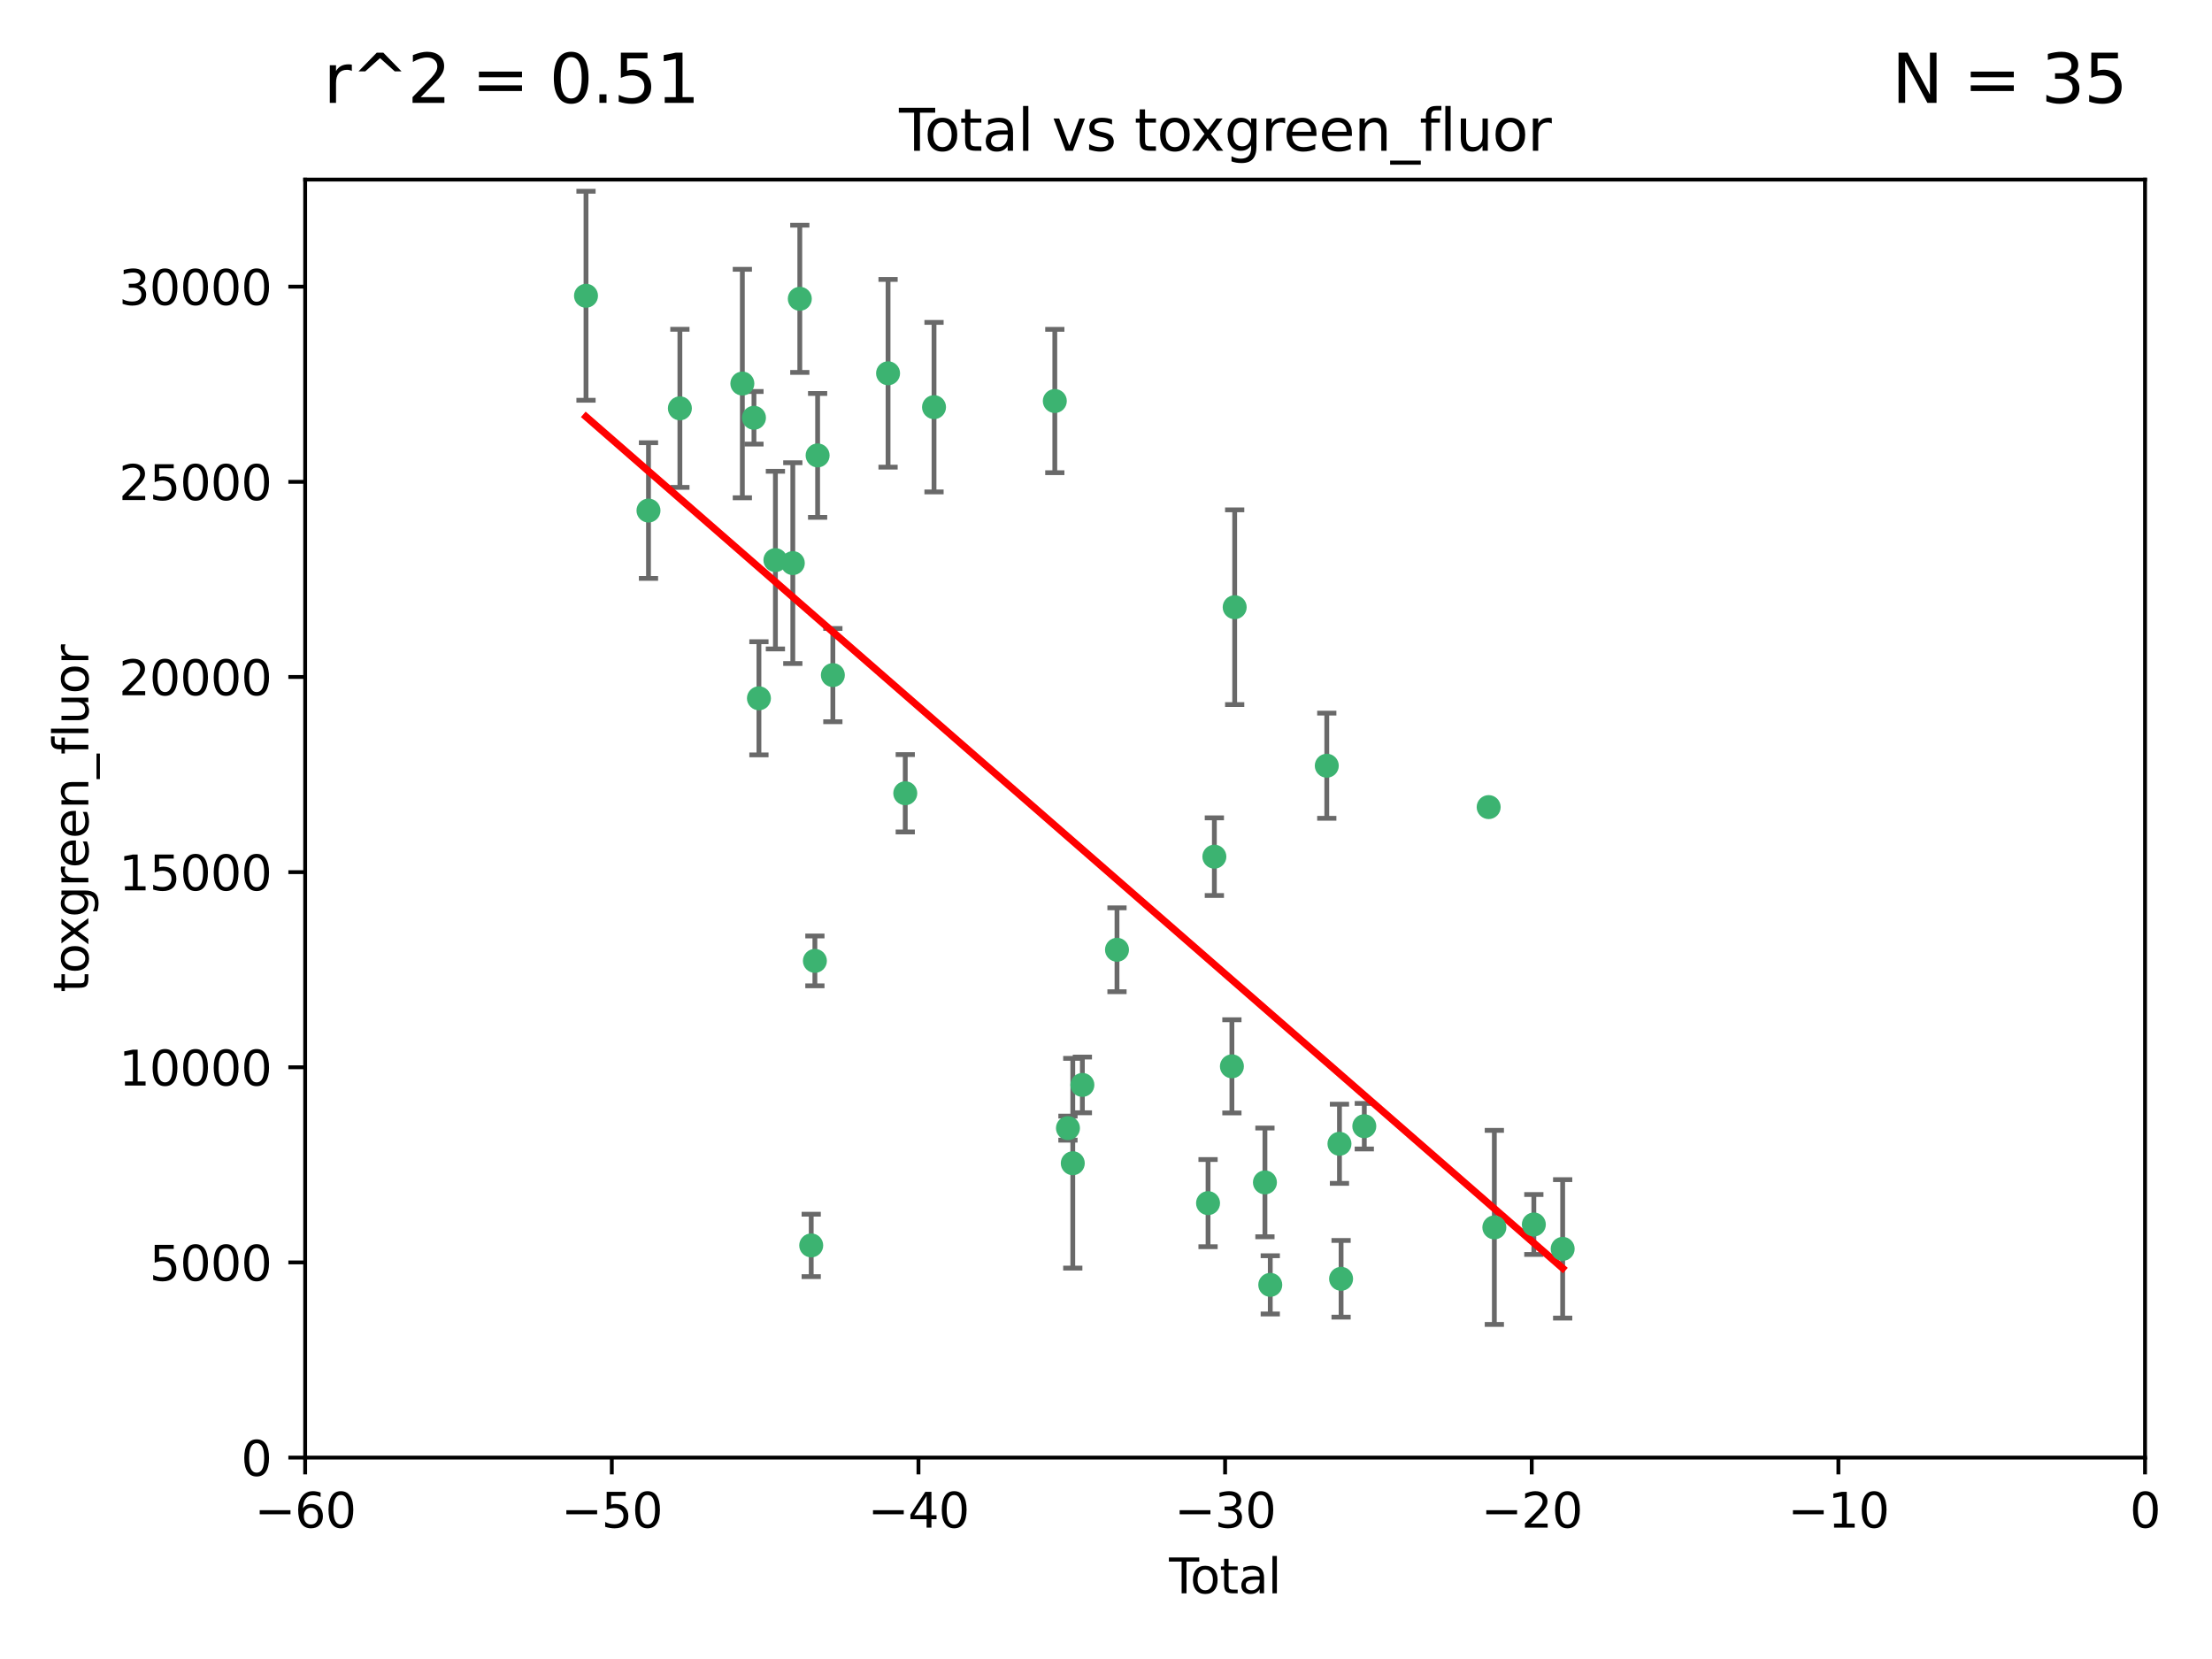 <?xml version="1.0" encoding="utf-8" standalone="no"?>
<!DOCTYPE svg PUBLIC "-//W3C//DTD SVG 1.1//EN"
  "http://www.w3.org/Graphics/SVG/1.1/DTD/svg11.dtd">
<svg xmlns:xlink="http://www.w3.org/1999/xlink" width="460.8pt" height="345.6pt" viewBox="0 0 460.8 345.6" xmlns="http://www.w3.org/2000/svg" version="1.1">
 <defs>
  <style type="text/css">*{stroke-linejoin: round; stroke-linecap: butt}</style>
 </defs>
 <g id="figure_1">
  <g id="patch_1">
   <path d="M 0 345.6 
L 460.8 345.6 
L 460.8 0 
L 0 0 
z
" style="fill: #ffffff"/>
  </g>
  <g id="axes_1">
   <g id="patch_2">
    <path d="M 63.571 303.64 
L 446.85 303.64 
L 446.85 37.411 
L 63.571 37.411 
z
" style="fill: #ffffff"/>
   </g>
   <g id="PathCollection_1">
    <defs>
     <path id="ma3a0c978ba" d="M 0 1.118 
C 0.297 1.118 0.581 1 0.791 0.791 
C 1 0.581 1.118 0.297 1.118 0 
C 1.118 -0.297 1 -0.581 0.791 -0.791 
C 0.581 -1 0.297 -1.118 0 -1.118 
C -0.297 -1.118 -0.581 -1 -0.791 -0.791 
C -1 -0.581 -1.118 -0.297 -1.118 0 
C -1.118 0.297 -1 0.581 -0.791 0.791 
C -0.581 1 -0.297 1.118 0 1.118 
z
" style="stroke: #3cb371"/>
    </defs>
    <g clip-path="url(#p453b2a6f4a)">
     <use xlink:href="#ma3a0c978ba" x="122.075" y="61.614" style="fill: #3cb371; stroke: #3cb371"/>
     <use xlink:href="#ma3a0c978ba" x="135.093" y="106.358" style="fill: #3cb371; stroke: #3cb371"/>
     <use xlink:href="#ma3a0c978ba" x="141.633" y="85.062" style="fill: #3cb371; stroke: #3cb371"/>
     <use xlink:href="#ma3a0c978ba" x="154.646" y="79.9" style="fill: #3cb371; stroke: #3cb371"/>
     <use xlink:href="#ma3a0c978ba" x="157.063" y="87.031" style="fill: #3cb371; stroke: #3cb371"/>
     <use xlink:href="#ma3a0c978ba" x="158.1" y="145.468" style="fill: #3cb371; stroke: #3cb371"/>
     <use xlink:href="#ma3a0c978ba" x="161.532" y="116.682" style="fill: #3cb371; stroke: #3cb371"/>
     <use xlink:href="#ma3a0c978ba" x="165.156" y="117.306" style="fill: #3cb371; stroke: #3cb371"/>
     <use xlink:href="#ma3a0c978ba" x="166.614" y="62.244" style="fill: #3cb371; stroke: #3cb371"/>
     <use xlink:href="#ma3a0c978ba" x="168.991" y="259.442" style="fill: #3cb371; stroke: #3cb371"/>
     <use xlink:href="#ma3a0c978ba" x="169.757" y="200.168" style="fill: #3cb371; stroke: #3cb371"/>
     <use xlink:href="#ma3a0c978ba" x="170.325" y="94.872" style="fill: #3cb371; stroke: #3cb371"/>
     <use xlink:href="#ma3a0c978ba" x="173.5" y="140.634" style="fill: #3cb371; stroke: #3cb371"/>
     <use xlink:href="#ma3a0c978ba" x="185" y="77.763" style="fill: #3cb371; stroke: #3cb371"/>
     <use xlink:href="#ma3a0c978ba" x="188.583" y="165.251" style="fill: #3cb371; stroke: #3cb371"/>
     <use xlink:href="#ma3a0c978ba" x="194.574" y="84.817" style="fill: #3cb371; stroke: #3cb371"/>
     <use xlink:href="#ma3a0c978ba" x="219.736" y="83.54" style="fill: #3cb371; stroke: #3cb371"/>
     <use xlink:href="#ma3a0c978ba" x="222.475" y="235.012" style="fill: #3cb371; stroke: #3cb371"/>
     <use xlink:href="#ma3a0c978ba" x="223.48" y="242.324" style="fill: #3cb371; stroke: #3cb371"/>
     <use xlink:href="#ma3a0c978ba" x="225.479" y="226.007" style="fill: #3cb371; stroke: #3cb371"/>
     <use xlink:href="#ma3a0c978ba" x="232.69" y="197.854" style="fill: #3cb371; stroke: #3cb371"/>
     <use xlink:href="#ma3a0c978ba" x="251.658" y="250.635" style="fill: #3cb371; stroke: #3cb371"/>
     <use xlink:href="#ma3a0c978ba" x="252.974" y="178.461" style="fill: #3cb371; stroke: #3cb371"/>
     <use xlink:href="#ma3a0c978ba" x="256.629" y="222.137" style="fill: #3cb371; stroke: #3cb371"/>
     <use xlink:href="#ma3a0c978ba" x="257.207" y="126.494" style="fill: #3cb371; stroke: #3cb371"/>
     <use xlink:href="#ma3a0c978ba" x="263.509" y="246.318" style="fill: #3cb371; stroke: #3cb371"/>
     <use xlink:href="#ma3a0c978ba" x="264.621" y="267.658" style="fill: #3cb371; stroke: #3cb371"/>
     <use xlink:href="#ma3a0c978ba" x="276.393" y="159.514" style="fill: #3cb371; stroke: #3cb371"/>
     <use xlink:href="#ma3a0c978ba" x="279.035" y="238.271" style="fill: #3cb371; stroke: #3cb371"/>
     <use xlink:href="#ma3a0c978ba" x="279.372" y="266.399" style="fill: #3cb371; stroke: #3cb371"/>
     <use xlink:href="#ma3a0c978ba" x="284.209" y="234.61" style="fill: #3cb371; stroke: #3cb371"/>
     <use xlink:href="#ma3a0c978ba" x="310.117" y="168.134" style="fill: #3cb371; stroke: #3cb371"/>
     <use xlink:href="#ma3a0c978ba" x="311.3" y="255.69" style="fill: #3cb371; stroke: #3cb371"/>
     <use xlink:href="#ma3a0c978ba" x="319.527" y="255.08" style="fill: #3cb371; stroke: #3cb371"/>
     <use xlink:href="#ma3a0c978ba" x="325.532" y="260.159" style="fill: #3cb371; stroke: #3cb371"/>
    </g>
   </g>
   <g id="matplotlib.axis_1">
    <g id="xtick_1">
     <g id="line2d_1">
      <defs>
       <path id="md91618e3eb" d="M 0 0 
L 0 3.5 
" style="stroke: #000000; stroke-width: 0.8"/>
      </defs>
      <g>
       <use xlink:href="#md91618e3eb" x="63.571" y="303.64" style="stroke: #000000; stroke-width: 0.8"/>
      </g>
     </g>
     <g id="text_1">
      <!-- −60 -->
      <g transform="translate(53.019 318.238)scale(0.1 -0.1)">
       <defs>
        <path id="DejaVuSans-2212" d="M 678 2272 
L 4684 2272 
L 4684 1741 
L 678 1741 
L 678 2272 
z
" transform="scale(0.016)"/>
        <path id="DejaVuSans-36" d="M 2113 2584 
Q 1688 2584 1439 2293 
Q 1191 2003 1191 1497 
Q 1191 994 1439 701 
Q 1688 409 2113 409 
Q 2538 409 2786 701 
Q 3034 994 3034 1497 
Q 3034 2003 2786 2293 
Q 2538 2584 2113 2584 
z
M 3366 4563 
L 3366 3988 
Q 3128 4100 2886 4159 
Q 2644 4219 2406 4219 
Q 1781 4219 1451 3797 
Q 1122 3375 1075 2522 
Q 1259 2794 1537 2939 
Q 1816 3084 2150 3084 
Q 2853 3084 3261 2657 
Q 3669 2231 3669 1497 
Q 3669 778 3244 343 
Q 2819 -91 2113 -91 
Q 1303 -91 875 529 
Q 447 1150 447 2328 
Q 447 3434 972 4092 
Q 1497 4750 2381 4750 
Q 2619 4750 2861 4703 
Q 3103 4656 3366 4563 
z
" transform="scale(0.016)"/>
        <path id="DejaVuSans-30" d="M 2034 4250 
Q 1547 4250 1301 3770 
Q 1056 3291 1056 2328 
Q 1056 1369 1301 889 
Q 1547 409 2034 409 
Q 2525 409 2770 889 
Q 3016 1369 3016 2328 
Q 3016 3291 2770 3770 
Q 2525 4250 2034 4250 
z
M 2034 4750 
Q 2819 4750 3233 4129 
Q 3647 3509 3647 2328 
Q 3647 1150 3233 529 
Q 2819 -91 2034 -91 
Q 1250 -91 836 529 
Q 422 1150 422 2328 
Q 422 3509 836 4129 
Q 1250 4750 2034 4750 
z
" transform="scale(0.016)"/>
       </defs>
       <use xlink:href="#DejaVuSans-2212"/>
       <use xlink:href="#DejaVuSans-36" x="83.789"/>
       <use xlink:href="#DejaVuSans-30" x="147.412"/>
      </g>
     </g>
    </g>
    <g id="xtick_2">
     <g id="line2d_2">
      <g>
       <use xlink:href="#md91618e3eb" x="127.451" y="303.64" style="stroke: #000000; stroke-width: 0.8"/>
      </g>
     </g>
     <g id="text_2">
      <!-- −50 -->
      <g transform="translate(116.899 318.238)scale(0.1 -0.1)">
       <defs>
        <path id="DejaVuSans-35" d="M 691 4666 
L 3169 4666 
L 3169 4134 
L 1269 4134 
L 1269 2991 
Q 1406 3038 1543 3061 
Q 1681 3084 1819 3084 
Q 2600 3084 3056 2656 
Q 3513 2228 3513 1497 
Q 3513 744 3044 326 
Q 2575 -91 1722 -91 
Q 1428 -91 1123 -41 
Q 819 9 494 109 
L 494 744 
Q 775 591 1075 516 
Q 1375 441 1709 441 
Q 2250 441 2565 725 
Q 2881 1009 2881 1497 
Q 2881 1984 2565 2268 
Q 2250 2553 1709 2553 
Q 1456 2553 1204 2497 
Q 953 2441 691 2322 
L 691 4666 
z
" transform="scale(0.016)"/>
       </defs>
       <use xlink:href="#DejaVuSans-2212"/>
       <use xlink:href="#DejaVuSans-35" x="83.789"/>
       <use xlink:href="#DejaVuSans-30" x="147.412"/>
      </g>
     </g>
    </g>
    <g id="xtick_3">
     <g id="line2d_3">
      <g>
       <use xlink:href="#md91618e3eb" x="191.331" y="303.64" style="stroke: #000000; stroke-width: 0.8"/>
      </g>
     </g>
     <g id="text_3">
      <!-- −40 -->
      <g transform="translate(180.778 318.238)scale(0.1 -0.1)">
       <defs>
        <path id="DejaVuSans-34" d="M 2419 4116 
L 825 1625 
L 2419 1625 
L 2419 4116 
z
M 2253 4666 
L 3047 4666 
L 3047 1625 
L 3713 1625 
L 3713 1100 
L 3047 1100 
L 3047 0 
L 2419 0 
L 2419 1100 
L 313 1100 
L 313 1709 
L 2253 4666 
z
" transform="scale(0.016)"/>
       </defs>
       <use xlink:href="#DejaVuSans-2212"/>
       <use xlink:href="#DejaVuSans-34" x="83.789"/>
       <use xlink:href="#DejaVuSans-30" x="147.412"/>
      </g>
     </g>
    </g>
    <g id="xtick_4">
     <g id="line2d_4">
      <g>
       <use xlink:href="#md91618e3eb" x="255.211" y="303.64" style="stroke: #000000; stroke-width: 0.8"/>
      </g>
     </g>
     <g id="text_4">
      <!-- −30 -->
      <g transform="translate(244.658 318.238)scale(0.1 -0.1)">
       <defs>
        <path id="DejaVuSans-33" d="M 2597 2516 
Q 3050 2419 3304 2112 
Q 3559 1806 3559 1356 
Q 3559 666 3084 287 
Q 2609 -91 1734 -91 
Q 1441 -91 1130 -33 
Q 819 25 488 141 
L 488 750 
Q 750 597 1062 519 
Q 1375 441 1716 441 
Q 2309 441 2620 675 
Q 2931 909 2931 1356 
Q 2931 1769 2642 2001 
Q 2353 2234 1838 2234 
L 1294 2234 
L 1294 2753 
L 1863 2753 
Q 2328 2753 2575 2939 
Q 2822 3125 2822 3475 
Q 2822 3834 2567 4026 
Q 2313 4219 1838 4219 
Q 1578 4219 1281 4162 
Q 984 4106 628 3988 
L 628 4550 
Q 988 4650 1302 4700 
Q 1616 4750 1894 4750 
Q 2613 4750 3031 4423 
Q 3450 4097 3450 3541 
Q 3450 3153 3228 2886 
Q 3006 2619 2597 2516 
z
" transform="scale(0.016)"/>
       </defs>
       <use xlink:href="#DejaVuSans-2212"/>
       <use xlink:href="#DejaVuSans-33" x="83.789"/>
       <use xlink:href="#DejaVuSans-30" x="147.412"/>
      </g>
     </g>
    </g>
    <g id="xtick_5">
     <g id="line2d_5">
      <g>
       <use xlink:href="#md91618e3eb" x="319.09" y="303.64" style="stroke: #000000; stroke-width: 0.8"/>
      </g>
     </g>
     <g id="text_5">
      <!-- −20 -->
      <g transform="translate(308.538 318.238)scale(0.1 -0.1)">
       <defs>
        <path id="DejaVuSans-32" d="M 1228 531 
L 3431 531 
L 3431 0 
L 469 0 
L 469 531 
Q 828 903 1448 1529 
Q 2069 2156 2228 2338 
Q 2531 2678 2651 2914 
Q 2772 3150 2772 3378 
Q 2772 3750 2511 3984 
Q 2250 4219 1831 4219 
Q 1534 4219 1204 4116 
Q 875 4013 500 3803 
L 500 4441 
Q 881 4594 1212 4672 
Q 1544 4750 1819 4750 
Q 2544 4750 2975 4387 
Q 3406 4025 3406 3419 
Q 3406 3131 3298 2873 
Q 3191 2616 2906 2266 
Q 2828 2175 2409 1742 
Q 1991 1309 1228 531 
z
" transform="scale(0.016)"/>
       </defs>
       <use xlink:href="#DejaVuSans-2212"/>
       <use xlink:href="#DejaVuSans-32" x="83.789"/>
       <use xlink:href="#DejaVuSans-30" x="147.412"/>
      </g>
     </g>
    </g>
    <g id="xtick_6">
     <g id="line2d_6">
      <g>
       <use xlink:href="#md91618e3eb" x="382.97" y="303.64" style="stroke: #000000; stroke-width: 0.8"/>
      </g>
     </g>
     <g id="text_6">
      <!-- −10 -->
      <g transform="translate(372.418 318.238)scale(0.1 -0.1)">
       <defs>
        <path id="DejaVuSans-31" d="M 794 531 
L 1825 531 
L 1825 4091 
L 703 3866 
L 703 4441 
L 1819 4666 
L 2450 4666 
L 2450 531 
L 3481 531 
L 3481 0 
L 794 0 
L 794 531 
z
" transform="scale(0.016)"/>
       </defs>
       <use xlink:href="#DejaVuSans-2212"/>
       <use xlink:href="#DejaVuSans-31" x="83.789"/>
       <use xlink:href="#DejaVuSans-30" x="147.412"/>
      </g>
     </g>
    </g>
    <g id="xtick_7">
     <g id="line2d_7">
      <g>
       <use xlink:href="#md91618e3eb" x="446.85" y="303.64" style="stroke: #000000; stroke-width: 0.8"/>
      </g>
     </g>
     <g id="text_7">
      <!-- 0 -->
      <g transform="translate(443.669 318.238)scale(0.1 -0.1)">
       <use xlink:href="#DejaVuSans-30"/>
      </g>
     </g>
    </g>
    <g id="text_8">
     <!-- Total -->
     <g transform="translate(243.534 331.917)scale(0.1 -0.1)">
      <defs>
       <path id="DejaVuSans-54" d="M -19 4666 
L 3928 4666 
L 3928 4134 
L 2272 4134 
L 2272 0 
L 1638 0 
L 1638 4134 
L -19 4134 
L -19 4666 
z
" transform="scale(0.016)"/>
       <path id="DejaVuSans-6f" d="M 1959 3097 
Q 1497 3097 1228 2736 
Q 959 2375 959 1747 
Q 959 1119 1226 758 
Q 1494 397 1959 397 
Q 2419 397 2687 759 
Q 2956 1122 2956 1747 
Q 2956 2369 2687 2733 
Q 2419 3097 1959 3097 
z
M 1959 3584 
Q 2709 3584 3137 3096 
Q 3566 2609 3566 1747 
Q 3566 888 3137 398 
Q 2709 -91 1959 -91 
Q 1206 -91 779 398 
Q 353 888 353 1747 
Q 353 2609 779 3096 
Q 1206 3584 1959 3584 
z
" transform="scale(0.016)"/>
       <path id="DejaVuSans-74" d="M 1172 4494 
L 1172 3500 
L 2356 3500 
L 2356 3053 
L 1172 3053 
L 1172 1153 
Q 1172 725 1289 603 
Q 1406 481 1766 481 
L 2356 481 
L 2356 0 
L 1766 0 
Q 1100 0 847 248 
Q 594 497 594 1153 
L 594 3053 
L 172 3053 
L 172 3500 
L 594 3500 
L 594 4494 
L 1172 4494 
z
" transform="scale(0.016)"/>
       <path id="DejaVuSans-61" d="M 2194 1759 
Q 1497 1759 1228 1600 
Q 959 1441 959 1056 
Q 959 750 1161 570 
Q 1363 391 1709 391 
Q 2188 391 2477 730 
Q 2766 1069 2766 1631 
L 2766 1759 
L 2194 1759 
z
M 3341 1997 
L 3341 0 
L 2766 0 
L 2766 531 
Q 2569 213 2275 61 
Q 1981 -91 1556 -91 
Q 1019 -91 701 211 
Q 384 513 384 1019 
Q 384 1609 779 1909 
Q 1175 2209 1959 2209 
L 2766 2209 
L 2766 2266 
Q 2766 2663 2505 2880 
Q 2244 3097 1772 3097 
Q 1472 3097 1187 3025 
Q 903 2953 641 2809 
L 641 3341 
Q 956 3463 1253 3523 
Q 1550 3584 1831 3584 
Q 2591 3584 2966 3190 
Q 3341 2797 3341 1997 
z
" transform="scale(0.016)"/>
       <path id="DejaVuSans-6c" d="M 603 4863 
L 1178 4863 
L 1178 0 
L 603 0 
L 603 4863 
z
" transform="scale(0.016)"/>
      </defs>
      <use xlink:href="#DejaVuSans-54"/>
      <use xlink:href="#DejaVuSans-6f" x="44.084"/>
      <use xlink:href="#DejaVuSans-74" x="105.266"/>
      <use xlink:href="#DejaVuSans-61" x="144.475"/>
      <use xlink:href="#DejaVuSans-6c" x="205.754"/>
     </g>
    </g>
   </g>
   <g id="matplotlib.axis_2">
    <g id="ytick_1">
     <g id="line2d_8">
      <defs>
       <path id="m13bdd45cf4" d="M 0 0 
L -3.5 0 
" style="stroke: #000000; stroke-width: 0.8"/>
      </defs>
      <g>
       <use xlink:href="#m13bdd45cf4" x="63.571" y="303.64" style="stroke: #000000; stroke-width: 0.8"/>
      </g>
     </g>
     <g id="text_9">
      <!-- 0 -->
      <g transform="translate(50.209 307.439)scale(0.1 -0.1)">
       <use xlink:href="#DejaVuSans-30"/>
      </g>
     </g>
    </g>
    <g id="ytick_2">
     <g id="line2d_9">
      <g>
       <use xlink:href="#m13bdd45cf4" x="63.571" y="262.986" style="stroke: #000000; stroke-width: 0.8"/>
      </g>
     </g>
     <g id="text_10">
      <!-- 5000 -->
      <g transform="translate(31.121 266.786)scale(0.1 -0.1)">
       <use xlink:href="#DejaVuSans-35"/>
       <use xlink:href="#DejaVuSans-30" x="63.623"/>
       <use xlink:href="#DejaVuSans-30" x="127.246"/>
       <use xlink:href="#DejaVuSans-30" x="190.869"/>
      </g>
     </g>
    </g>
    <g id="ytick_3">
     <g id="line2d_10">
      <g>
       <use xlink:href="#m13bdd45cf4" x="63.571" y="222.333" style="stroke: #000000; stroke-width: 0.8"/>
      </g>
     </g>
     <g id="text_11">
      <!-- 10000 -->
      <g transform="translate(24.759 226.132)scale(0.1 -0.1)">
       <use xlink:href="#DejaVuSans-31"/>
       <use xlink:href="#DejaVuSans-30" x="63.623"/>
       <use xlink:href="#DejaVuSans-30" x="127.246"/>
       <use xlink:href="#DejaVuSans-30" x="190.869"/>
       <use xlink:href="#DejaVuSans-30" x="254.492"/>
      </g>
     </g>
    </g>
    <g id="ytick_4">
     <g id="line2d_11">
      <g>
       <use xlink:href="#m13bdd45cf4" x="63.571" y="181.679" style="stroke: #000000; stroke-width: 0.8"/>
      </g>
     </g>
     <g id="text_12">
      <!-- 15000 -->
      <g transform="translate(24.759 185.478)scale(0.1 -0.1)">
       <use xlink:href="#DejaVuSans-31"/>
       <use xlink:href="#DejaVuSans-35" x="63.623"/>
       <use xlink:href="#DejaVuSans-30" x="127.246"/>
       <use xlink:href="#DejaVuSans-30" x="190.869"/>
       <use xlink:href="#DejaVuSans-30" x="254.492"/>
      </g>
     </g>
    </g>
    <g id="ytick_5">
     <g id="line2d_12">
      <g>
       <use xlink:href="#m13bdd45cf4" x="63.571" y="141.026" style="stroke: #000000; stroke-width: 0.8"/>
      </g>
     </g>
     <g id="text_13">
      <!-- 20000 -->
      <g transform="translate(24.759 144.825)scale(0.1 -0.1)">
       <use xlink:href="#DejaVuSans-32"/>
       <use xlink:href="#DejaVuSans-30" x="63.623"/>
       <use xlink:href="#DejaVuSans-30" x="127.246"/>
       <use xlink:href="#DejaVuSans-30" x="190.869"/>
       <use xlink:href="#DejaVuSans-30" x="254.492"/>
      </g>
     </g>
    </g>
    <g id="ytick_6">
     <g id="line2d_13">
      <g>
       <use xlink:href="#m13bdd45cf4" x="63.571" y="100.372" style="stroke: #000000; stroke-width: 0.8"/>
      </g>
     </g>
     <g id="text_14">
      <!-- 25000 -->
      <g transform="translate(24.759 104.171)scale(0.1 -0.1)">
       <use xlink:href="#DejaVuSans-32"/>
       <use xlink:href="#DejaVuSans-35" x="63.623"/>
       <use xlink:href="#DejaVuSans-30" x="127.246"/>
       <use xlink:href="#DejaVuSans-30" x="190.869"/>
       <use xlink:href="#DejaVuSans-30" x="254.492"/>
      </g>
     </g>
    </g>
    <g id="ytick_7">
     <g id="line2d_14">
      <g>
       <use xlink:href="#m13bdd45cf4" x="63.571" y="59.718" style="stroke: #000000; stroke-width: 0.8"/>
      </g>
     </g>
     <g id="text_15">
      <!-- 30000 -->
      <g transform="translate(24.759 63.518)scale(0.1 -0.1)">
       <use xlink:href="#DejaVuSans-33"/>
       <use xlink:href="#DejaVuSans-30" x="63.623"/>
       <use xlink:href="#DejaVuSans-30" x="127.246"/>
       <use xlink:href="#DejaVuSans-30" x="190.869"/>
       <use xlink:href="#DejaVuSans-30" x="254.492"/>
      </g>
     </g>
    </g>
    <g id="text_16">
     <!-- toxgreen_fluor -->
     <g transform="translate(18.401 206.72)rotate(-90)scale(0.1 -0.1)">
      <defs>
       <path id="DejaVuSans-78" d="M 3513 3500 
L 2247 1797 
L 3578 0 
L 2900 0 
L 1881 1375 
L 863 0 
L 184 0 
L 1544 1831 
L 300 3500 
L 978 3500 
L 1906 2253 
L 2834 3500 
L 3513 3500 
z
" transform="scale(0.016)"/>
       <path id="DejaVuSans-67" d="M 2906 1791 
Q 2906 2416 2648 2759 
Q 2391 3103 1925 3103 
Q 1463 3103 1205 2759 
Q 947 2416 947 1791 
Q 947 1169 1205 825 
Q 1463 481 1925 481 
Q 2391 481 2648 825 
Q 2906 1169 2906 1791 
z
M 3481 434 
Q 3481 -459 3084 -895 
Q 2688 -1331 1869 -1331 
Q 1566 -1331 1297 -1286 
Q 1028 -1241 775 -1147 
L 775 -588 
Q 1028 -725 1275 -790 
Q 1522 -856 1778 -856 
Q 2344 -856 2625 -561 
Q 2906 -266 2906 331 
L 2906 616 
Q 2728 306 2450 153 
Q 2172 0 1784 0 
Q 1141 0 747 490 
Q 353 981 353 1791 
Q 353 2603 747 3093 
Q 1141 3584 1784 3584 
Q 2172 3584 2450 3431 
Q 2728 3278 2906 2969 
L 2906 3500 
L 3481 3500 
L 3481 434 
z
" transform="scale(0.016)"/>
       <path id="DejaVuSans-72" d="M 2631 2963 
Q 2534 3019 2420 3045 
Q 2306 3072 2169 3072 
Q 1681 3072 1420 2755 
Q 1159 2438 1159 1844 
L 1159 0 
L 581 0 
L 581 3500 
L 1159 3500 
L 1159 2956 
Q 1341 3275 1631 3429 
Q 1922 3584 2338 3584 
Q 2397 3584 2469 3576 
Q 2541 3569 2628 3553 
L 2631 2963 
z
" transform="scale(0.016)"/>
       <path id="DejaVuSans-65" d="M 3597 1894 
L 3597 1613 
L 953 1613 
Q 991 1019 1311 708 
Q 1631 397 2203 397 
Q 2534 397 2845 478 
Q 3156 559 3463 722 
L 3463 178 
Q 3153 47 2828 -22 
Q 2503 -91 2169 -91 
Q 1331 -91 842 396 
Q 353 884 353 1716 
Q 353 2575 817 3079 
Q 1281 3584 2069 3584 
Q 2775 3584 3186 3129 
Q 3597 2675 3597 1894 
z
M 3022 2063 
Q 3016 2534 2758 2815 
Q 2500 3097 2075 3097 
Q 1594 3097 1305 2825 
Q 1016 2553 972 2059 
L 3022 2063 
z
" transform="scale(0.016)"/>
       <path id="DejaVuSans-6e" d="M 3513 2113 
L 3513 0 
L 2938 0 
L 2938 2094 
Q 2938 2591 2744 2837 
Q 2550 3084 2163 3084 
Q 1697 3084 1428 2787 
Q 1159 2491 1159 1978 
L 1159 0 
L 581 0 
L 581 3500 
L 1159 3500 
L 1159 2956 
Q 1366 3272 1645 3428 
Q 1925 3584 2291 3584 
Q 2894 3584 3203 3211 
Q 3513 2838 3513 2113 
z
" transform="scale(0.016)"/>
       <path id="DejaVuSans-5f" d="M 3263 -1063 
L 3263 -1509 
L -63 -1509 
L -63 -1063 
L 3263 -1063 
z
" transform="scale(0.016)"/>
       <path id="DejaVuSans-66" d="M 2375 4863 
L 2375 4384 
L 1825 4384 
Q 1516 4384 1395 4259 
Q 1275 4134 1275 3809 
L 1275 3500 
L 2222 3500 
L 2222 3053 
L 1275 3053 
L 1275 0 
L 697 0 
L 697 3053 
L 147 3053 
L 147 3500 
L 697 3500 
L 697 3744 
Q 697 4328 969 4595 
Q 1241 4863 1831 4863 
L 2375 4863 
z
" transform="scale(0.016)"/>
       <path id="DejaVuSans-75" d="M 544 1381 
L 544 3500 
L 1119 3500 
L 1119 1403 
Q 1119 906 1312 657 
Q 1506 409 1894 409 
Q 2359 409 2629 706 
Q 2900 1003 2900 1516 
L 2900 3500 
L 3475 3500 
L 3475 0 
L 2900 0 
L 2900 538 
Q 2691 219 2414 64 
Q 2138 -91 1772 -91 
Q 1169 -91 856 284 
Q 544 659 544 1381 
z
M 1991 3584 
L 1991 3584 
z
" transform="scale(0.016)"/>
      </defs>
      <use xlink:href="#DejaVuSans-74"/>
      <use xlink:href="#DejaVuSans-6f" x="39.209"/>
      <use xlink:href="#DejaVuSans-78" x="97.266"/>
      <use xlink:href="#DejaVuSans-67" x="156.445"/>
      <use xlink:href="#DejaVuSans-72" x="219.922"/>
      <use xlink:href="#DejaVuSans-65" x="258.785"/>
      <use xlink:href="#DejaVuSans-65" x="320.309"/>
      <use xlink:href="#DejaVuSans-6e" x="381.832"/>
      <use xlink:href="#DejaVuSans-5f" x="445.211"/>
      <use xlink:href="#DejaVuSans-66" x="495.211"/>
      <use xlink:href="#DejaVuSans-6c" x="530.416"/>
      <use xlink:href="#DejaVuSans-75" x="558.199"/>
      <use xlink:href="#DejaVuSans-6f" x="621.578"/>
      <use xlink:href="#DejaVuSans-72" x="682.76"/>
     </g>
    </g>
   </g>
   <g id="LineCollection_1">
    <path d="M 122.075 83.38 
L 122.075 39.848 
" clip-path="url(#p453b2a6f4a)" style="fill: none; stroke: #696969"/>
    <path d="M 135.093 120.489 
L 135.093 92.227 
" clip-path="url(#p453b2a6f4a)" style="fill: none; stroke: #696969"/>
    <path d="M 141.633 101.528 
L 141.633 68.595 
" clip-path="url(#p453b2a6f4a)" style="fill: none; stroke: #696969"/>
    <path d="M 154.646 103.698 
L 154.646 56.102 
" clip-path="url(#p453b2a6f4a)" style="fill: none; stroke: #696969"/>
    <path d="M 157.063 92.506 
L 157.063 81.557 
" clip-path="url(#p453b2a6f4a)" style="fill: none; stroke: #696969"/>
    <path d="M 158.1 157.254 
L 158.1 133.683 
" clip-path="url(#p453b2a6f4a)" style="fill: none; stroke: #696969"/>
    <path d="M 161.532 135.19 
L 161.532 98.175 
" clip-path="url(#p453b2a6f4a)" style="fill: none; stroke: #696969"/>
    <path d="M 165.156 138.218 
L 165.156 96.393 
" clip-path="url(#p453b2a6f4a)" style="fill: none; stroke: #696969"/>
    <path d="M 166.614 77.579 
L 166.614 46.91 
" clip-path="url(#p453b2a6f4a)" style="fill: none; stroke: #696969"/>
    <path d="M 168.991 265.941 
L 168.991 252.944 
" clip-path="url(#p453b2a6f4a)" style="fill: none; stroke: #696969"/>
    <path d="M 169.757 205.359 
L 169.757 194.977 
" clip-path="url(#p453b2a6f4a)" style="fill: none; stroke: #696969"/>
    <path d="M 170.325 107.775 
L 170.325 81.969 
" clip-path="url(#p453b2a6f4a)" style="fill: none; stroke: #696969"/>
    <path d="M 173.5 150.349 
L 173.5 130.92 
" clip-path="url(#p453b2a6f4a)" style="fill: none; stroke: #696969"/>
    <path d="M 185 97.317 
L 185 58.209 
" clip-path="url(#p453b2a6f4a)" style="fill: none; stroke: #696969"/>
    <path d="M 188.583 173.31 
L 188.583 157.193 
" clip-path="url(#p453b2a6f4a)" style="fill: none; stroke: #696969"/>
    <path d="M 194.574 102.476 
L 194.574 67.157 
" clip-path="url(#p453b2a6f4a)" style="fill: none; stroke: #696969"/>
    <path d="M 219.736 98.468 
L 219.736 68.613 
" clip-path="url(#p453b2a6f4a)" style="fill: none; stroke: #696969"/>
    <path d="M 222.475 237.516 
L 222.475 232.507 
" clip-path="url(#p453b2a6f4a)" style="fill: none; stroke: #696969"/>
    <path d="M 223.48 264.166 
L 223.48 220.481 
" clip-path="url(#p453b2a6f4a)" style="fill: none; stroke: #696969"/>
    <path d="M 225.479 231.811 
L 225.479 220.203 
" clip-path="url(#p453b2a6f4a)" style="fill: none; stroke: #696969"/>
    <path d="M 232.69 206.59 
L 232.69 189.118 
" clip-path="url(#p453b2a6f4a)" style="fill: none; stroke: #696969"/>
    <path d="M 251.658 259.717 
L 251.658 241.553 
" clip-path="url(#p453b2a6f4a)" style="fill: none; stroke: #696969"/>
    <path d="M 252.974 186.549 
L 252.974 170.372 
" clip-path="url(#p453b2a6f4a)" style="fill: none; stroke: #696969"/>
    <path d="M 256.629 231.84 
L 256.629 212.434 
" clip-path="url(#p453b2a6f4a)" style="fill: none; stroke: #696969"/>
    <path d="M 257.207 146.774 
L 257.207 106.214 
" clip-path="url(#p453b2a6f4a)" style="fill: none; stroke: #696969"/>
    <path d="M 263.509 257.644 
L 263.509 234.991 
" clip-path="url(#p453b2a6f4a)" style="fill: none; stroke: #696969"/>
    <path d="M 264.621 273.726 
L 264.621 261.589 
" clip-path="url(#p453b2a6f4a)" style="fill: none; stroke: #696969"/>
    <path d="M 276.393 170.467 
L 276.393 148.56 
" clip-path="url(#p453b2a6f4a)" style="fill: none; stroke: #696969"/>
    <path d="M 279.035 246.513 
L 279.035 230.028 
" clip-path="url(#p453b2a6f4a)" style="fill: none; stroke: #696969"/>
    <path d="M 279.372 274.385 
L 279.372 258.414 
" clip-path="url(#p453b2a6f4a)" style="fill: none; stroke: #696969"/>
    <path d="M 284.209 239.354 
L 284.209 229.865 
" clip-path="url(#p453b2a6f4a)" style="fill: none; stroke: #696969"/>
    <path d="M 310.117 168.892 
L 310.117 167.376 
" clip-path="url(#p453b2a6f4a)" style="fill: none; stroke: #696969"/>
    <path d="M 311.3 275.904 
L 311.3 235.477 
" clip-path="url(#p453b2a6f4a)" style="fill: none; stroke: #696969"/>
    <path d="M 319.527 261.323 
L 319.527 248.837 
" clip-path="url(#p453b2a6f4a)" style="fill: none; stroke: #696969"/>
    <path d="M 325.532 274.58 
L 325.532 245.738 
" clip-path="url(#p453b2a6f4a)" style="fill: none; stroke: #696969"/>
   </g>
   <g id="line2d_15">
    <defs>
     <path id="me660737c17" d="M 2 0 
L -2 -0 
" style="stroke: #696969"/>
    </defs>
    <g clip-path="url(#p453b2a6f4a)">
     <use xlink:href="#me660737c17" x="122.075" y="83.38" style="fill: #696969; stroke: #696969"/>
     <use xlink:href="#me660737c17" x="135.093" y="120.489" style="fill: #696969; stroke: #696969"/>
     <use xlink:href="#me660737c17" x="141.633" y="101.528" style="fill: #696969; stroke: #696969"/>
     <use xlink:href="#me660737c17" x="154.646" y="103.698" style="fill: #696969; stroke: #696969"/>
     <use xlink:href="#me660737c17" x="157.063" y="92.506" style="fill: #696969; stroke: #696969"/>
     <use xlink:href="#me660737c17" x="158.1" y="157.254" style="fill: #696969; stroke: #696969"/>
     <use xlink:href="#me660737c17" x="161.532" y="135.19" style="fill: #696969; stroke: #696969"/>
     <use xlink:href="#me660737c17" x="165.156" y="138.218" style="fill: #696969; stroke: #696969"/>
     <use xlink:href="#me660737c17" x="166.614" y="77.579" style="fill: #696969; stroke: #696969"/>
     <use xlink:href="#me660737c17" x="168.991" y="265.941" style="fill: #696969; stroke: #696969"/>
     <use xlink:href="#me660737c17" x="169.757" y="205.359" style="fill: #696969; stroke: #696969"/>
     <use xlink:href="#me660737c17" x="170.325" y="107.775" style="fill: #696969; stroke: #696969"/>
     <use xlink:href="#me660737c17" x="173.5" y="150.349" style="fill: #696969; stroke: #696969"/>
     <use xlink:href="#me660737c17" x="185" y="97.317" style="fill: #696969; stroke: #696969"/>
     <use xlink:href="#me660737c17" x="188.583" y="173.31" style="fill: #696969; stroke: #696969"/>
     <use xlink:href="#me660737c17" x="194.574" y="102.476" style="fill: #696969; stroke: #696969"/>
     <use xlink:href="#me660737c17" x="219.736" y="98.468" style="fill: #696969; stroke: #696969"/>
     <use xlink:href="#me660737c17" x="222.475" y="237.516" style="fill: #696969; stroke: #696969"/>
     <use xlink:href="#me660737c17" x="223.48" y="264.166" style="fill: #696969; stroke: #696969"/>
     <use xlink:href="#me660737c17" x="225.479" y="231.811" style="fill: #696969; stroke: #696969"/>
     <use xlink:href="#me660737c17" x="232.69" y="206.59" style="fill: #696969; stroke: #696969"/>
     <use xlink:href="#me660737c17" x="251.658" y="259.717" style="fill: #696969; stroke: #696969"/>
     <use xlink:href="#me660737c17" x="252.974" y="186.549" style="fill: #696969; stroke: #696969"/>
     <use xlink:href="#me660737c17" x="256.629" y="231.84" style="fill: #696969; stroke: #696969"/>
     <use xlink:href="#me660737c17" x="257.207" y="146.774" style="fill: #696969; stroke: #696969"/>
     <use xlink:href="#me660737c17" x="263.509" y="257.644" style="fill: #696969; stroke: #696969"/>
     <use xlink:href="#me660737c17" x="264.621" y="273.726" style="fill: #696969; stroke: #696969"/>
     <use xlink:href="#me660737c17" x="276.393" y="170.467" style="fill: #696969; stroke: #696969"/>
     <use xlink:href="#me660737c17" x="279.035" y="246.513" style="fill: #696969; stroke: #696969"/>
     <use xlink:href="#me660737c17" x="279.372" y="274.385" style="fill: #696969; stroke: #696969"/>
     <use xlink:href="#me660737c17" x="284.209" y="239.354" style="fill: #696969; stroke: #696969"/>
     <use xlink:href="#me660737c17" x="310.117" y="168.892" style="fill: #696969; stroke: #696969"/>
     <use xlink:href="#me660737c17" x="311.3" y="275.904" style="fill: #696969; stroke: #696969"/>
     <use xlink:href="#me660737c17" x="319.527" y="261.323" style="fill: #696969; stroke: #696969"/>
     <use xlink:href="#me660737c17" x="325.532" y="274.58" style="fill: #696969; stroke: #696969"/>
    </g>
   </g>
   <g id="line2d_16">
    <g clip-path="url(#p453b2a6f4a)">
     <use xlink:href="#me660737c17" x="122.075" y="39.848" style="fill: #696969; stroke: #696969"/>
     <use xlink:href="#me660737c17" x="135.093" y="92.227" style="fill: #696969; stroke: #696969"/>
     <use xlink:href="#me660737c17" x="141.633" y="68.595" style="fill: #696969; stroke: #696969"/>
     <use xlink:href="#me660737c17" x="154.646" y="56.102" style="fill: #696969; stroke: #696969"/>
     <use xlink:href="#me660737c17" x="157.063" y="81.557" style="fill: #696969; stroke: #696969"/>
     <use xlink:href="#me660737c17" x="158.1" y="133.683" style="fill: #696969; stroke: #696969"/>
     <use xlink:href="#me660737c17" x="161.532" y="98.175" style="fill: #696969; stroke: #696969"/>
     <use xlink:href="#me660737c17" x="165.156" y="96.393" style="fill: #696969; stroke: #696969"/>
     <use xlink:href="#me660737c17" x="166.614" y="46.91" style="fill: #696969; stroke: #696969"/>
     <use xlink:href="#me660737c17" x="168.991" y="252.944" style="fill: #696969; stroke: #696969"/>
     <use xlink:href="#me660737c17" x="169.757" y="194.977" style="fill: #696969; stroke: #696969"/>
     <use xlink:href="#me660737c17" x="170.325" y="81.969" style="fill: #696969; stroke: #696969"/>
     <use xlink:href="#me660737c17" x="173.5" y="130.92" style="fill: #696969; stroke: #696969"/>
     <use xlink:href="#me660737c17" x="185" y="58.209" style="fill: #696969; stroke: #696969"/>
     <use xlink:href="#me660737c17" x="188.583" y="157.193" style="fill: #696969; stroke: #696969"/>
     <use xlink:href="#me660737c17" x="194.574" y="67.157" style="fill: #696969; stroke: #696969"/>
     <use xlink:href="#me660737c17" x="219.736" y="68.613" style="fill: #696969; stroke: #696969"/>
     <use xlink:href="#me660737c17" x="222.475" y="232.507" style="fill: #696969; stroke: #696969"/>
     <use xlink:href="#me660737c17" x="223.48" y="220.481" style="fill: #696969; stroke: #696969"/>
     <use xlink:href="#me660737c17" x="225.479" y="220.203" style="fill: #696969; stroke: #696969"/>
     <use xlink:href="#me660737c17" x="232.69" y="189.118" style="fill: #696969; stroke: #696969"/>
     <use xlink:href="#me660737c17" x="251.658" y="241.553" style="fill: #696969; stroke: #696969"/>
     <use xlink:href="#me660737c17" x="252.974" y="170.372" style="fill: #696969; stroke: #696969"/>
     <use xlink:href="#me660737c17" x="256.629" y="212.434" style="fill: #696969; stroke: #696969"/>
     <use xlink:href="#me660737c17" x="257.207" y="106.214" style="fill: #696969; stroke: #696969"/>
     <use xlink:href="#me660737c17" x="263.509" y="234.991" style="fill: #696969; stroke: #696969"/>
     <use xlink:href="#me660737c17" x="264.621" y="261.589" style="fill: #696969; stroke: #696969"/>
     <use xlink:href="#me660737c17" x="276.393" y="148.56" style="fill: #696969; stroke: #696969"/>
     <use xlink:href="#me660737c17" x="279.035" y="230.028" style="fill: #696969; stroke: #696969"/>
     <use xlink:href="#me660737c17" x="279.372" y="258.414" style="fill: #696969; stroke: #696969"/>
     <use xlink:href="#me660737c17" x="284.209" y="229.865" style="fill: #696969; stroke: #696969"/>
     <use xlink:href="#me660737c17" x="310.117" y="167.376" style="fill: #696969; stroke: #696969"/>
     <use xlink:href="#me660737c17" x="311.3" y="235.477" style="fill: #696969; stroke: #696969"/>
     <use xlink:href="#me660737c17" x="319.527" y="248.837" style="fill: #696969; stroke: #696969"/>
     <use xlink:href="#me660737c17" x="325.532" y="245.738" style="fill: #696969; stroke: #696969"/>
    </g>
   </g>
   <g id="line2d_17">
    <path d="M 122.075 86.808 
L 135.093 98.157 
L 141.633 103.859 
L 154.646 115.204 
L 157.063 117.31 
L 158.1 118.215 
L 161.532 121.207 
L 165.156 124.366 
L 166.614 125.638 
L 168.991 127.71 
L 169.757 128.378 
L 170.325 128.872 
L 173.5 131.641 
L 185 141.667 
L 188.583 144.79 
L 194.574 150.013 
L 219.736 171.95 
L 222.475 174.338 
L 223.48 175.213 
L 225.479 176.957 
L 232.69 183.243 
L 251.658 199.78 
L 252.974 200.927 
L 256.629 204.114 
L 257.207 204.617 
L 263.509 210.112 
L 264.621 211.081 
L 276.393 221.344 
L 279.035 223.647 
L 279.372 223.941 
L 284.209 228.158 
L 310.117 250.744 
L 311.3 251.776 
L 319.527 258.948 
L 325.532 264.184 
" clip-path="url(#p453b2a6f4a)" style="fill: none; stroke: #ff0000; stroke-width: 1.5; stroke-linecap: square"/>
   </g>
   <g id="line2d_18">
    <defs>
     <path id="m8d6a286ecb" d="M 0 2 
C 0.53 2 1.039 1.789 1.414 1.414 
C 1.789 1.039 2 0.53 2 0 
C 2 -0.53 1.789 -1.039 1.414 -1.414 
C 1.039 -1.789 0.53 -2 0 -2 
C -0.53 -2 -1.039 -1.789 -1.414 -1.414 
C -1.789 -1.039 -2 -0.53 -2 0 
C -2 0.53 -1.789 1.039 -1.414 1.414 
C -1.039 1.789 -0.53 2 0 2 
z
" style="stroke: #3cb371"/>
    </defs>
    <g clip-path="url(#p453b2a6f4a)">
     <use xlink:href="#m8d6a286ecb" x="122.075" y="61.614" style="fill: #3cb371; stroke: #3cb371"/>
     <use xlink:href="#m8d6a286ecb" x="135.093" y="106.358" style="fill: #3cb371; stroke: #3cb371"/>
     <use xlink:href="#m8d6a286ecb" x="141.633" y="85.062" style="fill: #3cb371; stroke: #3cb371"/>
     <use xlink:href="#m8d6a286ecb" x="154.646" y="79.9" style="fill: #3cb371; stroke: #3cb371"/>
     <use xlink:href="#m8d6a286ecb" x="157.063" y="87.031" style="fill: #3cb371; stroke: #3cb371"/>
     <use xlink:href="#m8d6a286ecb" x="158.1" y="145.468" style="fill: #3cb371; stroke: #3cb371"/>
     <use xlink:href="#m8d6a286ecb" x="161.532" y="116.682" style="fill: #3cb371; stroke: #3cb371"/>
     <use xlink:href="#m8d6a286ecb" x="165.156" y="117.306" style="fill: #3cb371; stroke: #3cb371"/>
     <use xlink:href="#m8d6a286ecb" x="166.614" y="62.244" style="fill: #3cb371; stroke: #3cb371"/>
     <use xlink:href="#m8d6a286ecb" x="168.991" y="259.442" style="fill: #3cb371; stroke: #3cb371"/>
     <use xlink:href="#m8d6a286ecb" x="169.757" y="200.168" style="fill: #3cb371; stroke: #3cb371"/>
     <use xlink:href="#m8d6a286ecb" x="170.325" y="94.872" style="fill: #3cb371; stroke: #3cb371"/>
     <use xlink:href="#m8d6a286ecb" x="173.5" y="140.634" style="fill: #3cb371; stroke: #3cb371"/>
     <use xlink:href="#m8d6a286ecb" x="185" y="77.763" style="fill: #3cb371; stroke: #3cb371"/>
     <use xlink:href="#m8d6a286ecb" x="188.583" y="165.251" style="fill: #3cb371; stroke: #3cb371"/>
     <use xlink:href="#m8d6a286ecb" x="194.574" y="84.817" style="fill: #3cb371; stroke: #3cb371"/>
     <use xlink:href="#m8d6a286ecb" x="219.736" y="83.54" style="fill: #3cb371; stroke: #3cb371"/>
     <use xlink:href="#m8d6a286ecb" x="222.475" y="235.012" style="fill: #3cb371; stroke: #3cb371"/>
     <use xlink:href="#m8d6a286ecb" x="223.48" y="242.324" style="fill: #3cb371; stroke: #3cb371"/>
     <use xlink:href="#m8d6a286ecb" x="225.479" y="226.007" style="fill: #3cb371; stroke: #3cb371"/>
     <use xlink:href="#m8d6a286ecb" x="232.69" y="197.854" style="fill: #3cb371; stroke: #3cb371"/>
     <use xlink:href="#m8d6a286ecb" x="251.658" y="250.635" style="fill: #3cb371; stroke: #3cb371"/>
     <use xlink:href="#m8d6a286ecb" x="252.974" y="178.461" style="fill: #3cb371; stroke: #3cb371"/>
     <use xlink:href="#m8d6a286ecb" x="256.629" y="222.137" style="fill: #3cb371; stroke: #3cb371"/>
     <use xlink:href="#m8d6a286ecb" x="257.207" y="126.494" style="fill: #3cb371; stroke: #3cb371"/>
     <use xlink:href="#m8d6a286ecb" x="263.509" y="246.318" style="fill: #3cb371; stroke: #3cb371"/>
     <use xlink:href="#m8d6a286ecb" x="264.621" y="267.658" style="fill: #3cb371; stroke: #3cb371"/>
     <use xlink:href="#m8d6a286ecb" x="276.393" y="159.514" style="fill: #3cb371; stroke: #3cb371"/>
     <use xlink:href="#m8d6a286ecb" x="279.035" y="238.271" style="fill: #3cb371; stroke: #3cb371"/>
     <use xlink:href="#m8d6a286ecb" x="279.372" y="266.399" style="fill: #3cb371; stroke: #3cb371"/>
     <use xlink:href="#m8d6a286ecb" x="284.209" y="234.61" style="fill: #3cb371; stroke: #3cb371"/>
     <use xlink:href="#m8d6a286ecb" x="310.117" y="168.134" style="fill: #3cb371; stroke: #3cb371"/>
     <use xlink:href="#m8d6a286ecb" x="311.3" y="255.69" style="fill: #3cb371; stroke: #3cb371"/>
     <use xlink:href="#m8d6a286ecb" x="319.527" y="255.08" style="fill: #3cb371; stroke: #3cb371"/>
     <use xlink:href="#m8d6a286ecb" x="325.532" y="260.159" style="fill: #3cb371; stroke: #3cb371"/>
    </g>
   </g>
   <g id="patch_3">
    <path d="M 63.571 303.64 
L 63.571 37.411 
" style="fill: none; stroke: #000000; stroke-width: 0.8; stroke-linejoin: miter; stroke-linecap: square"/>
   </g>
   <g id="patch_4">
    <path d="M 446.85 303.64 
L 446.85 37.411 
" style="fill: none; stroke: #000000; stroke-width: 0.8; stroke-linejoin: miter; stroke-linecap: square"/>
   </g>
   <g id="patch_5">
    <path d="M 63.571 303.64 
L 446.85 303.64 
" style="fill: none; stroke: #000000; stroke-width: 0.8; stroke-linejoin: miter; stroke-linecap: square"/>
   </g>
   <g id="patch_6">
    <path d="M 63.571 37.411 
L 446.85 37.411 
" style="fill: none; stroke: #000000; stroke-width: 0.8; stroke-linejoin: miter; stroke-linecap: square"/>
   </g>
   <g id="text_17">
    <!-- N = 35 -->
    <g transform="translate(394.098 21.426)scale(0.14 -0.14)">
     <defs>
      <path id="DejaVuSans-4e" d="M 628 4666 
L 1478 4666 
L 3547 763 
L 3547 4666 
L 4159 4666 
L 4159 0 
L 3309 0 
L 1241 3903 
L 1241 0 
L 628 0 
L 628 4666 
z
" transform="scale(0.016)"/>
      <path id="DejaVuSans-20" transform="scale(0.016)"/>
      <path id="DejaVuSans-3d" d="M 678 2906 
L 4684 2906 
L 4684 2381 
L 678 2381 
L 678 2906 
z
M 678 1631 
L 4684 1631 
L 4684 1100 
L 678 1100 
L 678 1631 
z
" transform="scale(0.016)"/>
     </defs>
     <use xlink:href="#DejaVuSans-4e"/>
     <use xlink:href="#DejaVuSans-20" x="74.805"/>
     <use xlink:href="#DejaVuSans-3d" x="106.592"/>
     <use xlink:href="#DejaVuSans-20" x="190.381"/>
     <use xlink:href="#DejaVuSans-33" x="222.168"/>
     <use xlink:href="#DejaVuSans-35" x="285.791"/>
    </g>
   </g>
   <g id="text_18">
    <!-- r^2 = 0.51 -->
    <g transform="translate(67.404 21.426)scale(0.14 -0.14)">
     <defs>
      <path id="DejaVuSans-5e" d="M 2988 4666 
L 4684 2925 
L 4056 2925 
L 2681 4159 
L 1306 2925 
L 678 2925 
L 2375 4666 
L 2988 4666 
z
" transform="scale(0.016)"/>
      <path id="DejaVuSans-2e" d="M 684 794 
L 1344 794 
L 1344 0 
L 684 0 
L 684 794 
z
" transform="scale(0.016)"/>
     </defs>
     <use xlink:href="#DejaVuSans-72"/>
     <use xlink:href="#DejaVuSans-5e" x="41.113"/>
     <use xlink:href="#DejaVuSans-32" x="124.902"/>
     <use xlink:href="#DejaVuSans-20" x="188.525"/>
     <use xlink:href="#DejaVuSans-3d" x="220.312"/>
     <use xlink:href="#DejaVuSans-20" x="304.102"/>
     <use xlink:href="#DejaVuSans-30" x="335.889"/>
     <use xlink:href="#DejaVuSans-2e" x="399.512"/>
     <use xlink:href="#DejaVuSans-35" x="431.299"/>
     <use xlink:href="#DejaVuSans-31" x="494.922"/>
    </g>
   </g>
   <g id="text_19">
    <!-- Total vs toxgreen_fluor -->
    <g transform="translate(187.275 31.411)scale(0.12 -0.12)">
     <defs>
      <path id="DejaVuSans-76" d="M 191 3500 
L 800 3500 
L 1894 563 
L 2988 3500 
L 3597 3500 
L 2284 0 
L 1503 0 
L 191 3500 
z
" transform="scale(0.016)"/>
      <path id="DejaVuSans-73" d="M 2834 3397 
L 2834 2853 
Q 2591 2978 2328 3040 
Q 2066 3103 1784 3103 
Q 1356 3103 1142 2972 
Q 928 2841 928 2578 
Q 928 2378 1081 2264 
Q 1234 2150 1697 2047 
L 1894 2003 
Q 2506 1872 2764 1633 
Q 3022 1394 3022 966 
Q 3022 478 2636 193 
Q 2250 -91 1575 -91 
Q 1294 -91 989 -36 
Q 684 19 347 128 
L 347 722 
Q 666 556 975 473 
Q 1284 391 1588 391 
Q 1994 391 2212 530 
Q 2431 669 2431 922 
Q 2431 1156 2273 1281 
Q 2116 1406 1581 1522 
L 1381 1569 
Q 847 1681 609 1914 
Q 372 2147 372 2553 
Q 372 3047 722 3315 
Q 1072 3584 1716 3584 
Q 2034 3584 2315 3537 
Q 2597 3491 2834 3397 
z
" transform="scale(0.016)"/>
     </defs>
     <use xlink:href="#DejaVuSans-54"/>
     <use xlink:href="#DejaVuSans-6f" x="44.084"/>
     <use xlink:href="#DejaVuSans-74" x="105.266"/>
     <use xlink:href="#DejaVuSans-61" x="144.475"/>
     <use xlink:href="#DejaVuSans-6c" x="205.754"/>
     <use xlink:href="#DejaVuSans-20" x="233.537"/>
     <use xlink:href="#DejaVuSans-76" x="265.324"/>
     <use xlink:href="#DejaVuSans-73" x="324.504"/>
     <use xlink:href="#DejaVuSans-20" x="376.604"/>
     <use xlink:href="#DejaVuSans-74" x="408.391"/>
     <use xlink:href="#DejaVuSans-6f" x="447.6"/>
     <use xlink:href="#DejaVuSans-78" x="505.656"/>
     <use xlink:href="#DejaVuSans-67" x="564.836"/>
     <use xlink:href="#DejaVuSans-72" x="628.312"/>
     <use xlink:href="#DejaVuSans-65" x="667.176"/>
     <use xlink:href="#DejaVuSans-65" x="728.699"/>
     <use xlink:href="#DejaVuSans-6e" x="790.223"/>
     <use xlink:href="#DejaVuSans-5f" x="853.602"/>
     <use xlink:href="#DejaVuSans-66" x="903.602"/>
     <use xlink:href="#DejaVuSans-6c" x="938.807"/>
     <use xlink:href="#DejaVuSans-75" x="966.59"/>
     <use xlink:href="#DejaVuSans-6f" x="1029.969"/>
     <use xlink:href="#DejaVuSans-72" x="1091.15"/>
    </g>
   </g>
  </g>
 </g>
 <defs>
  <clipPath id="p453b2a6f4a">
   <rect x="63.571" y="37.411" width="383.279" height="266.229"/>
  </clipPath>
 </defs>
</svg>
